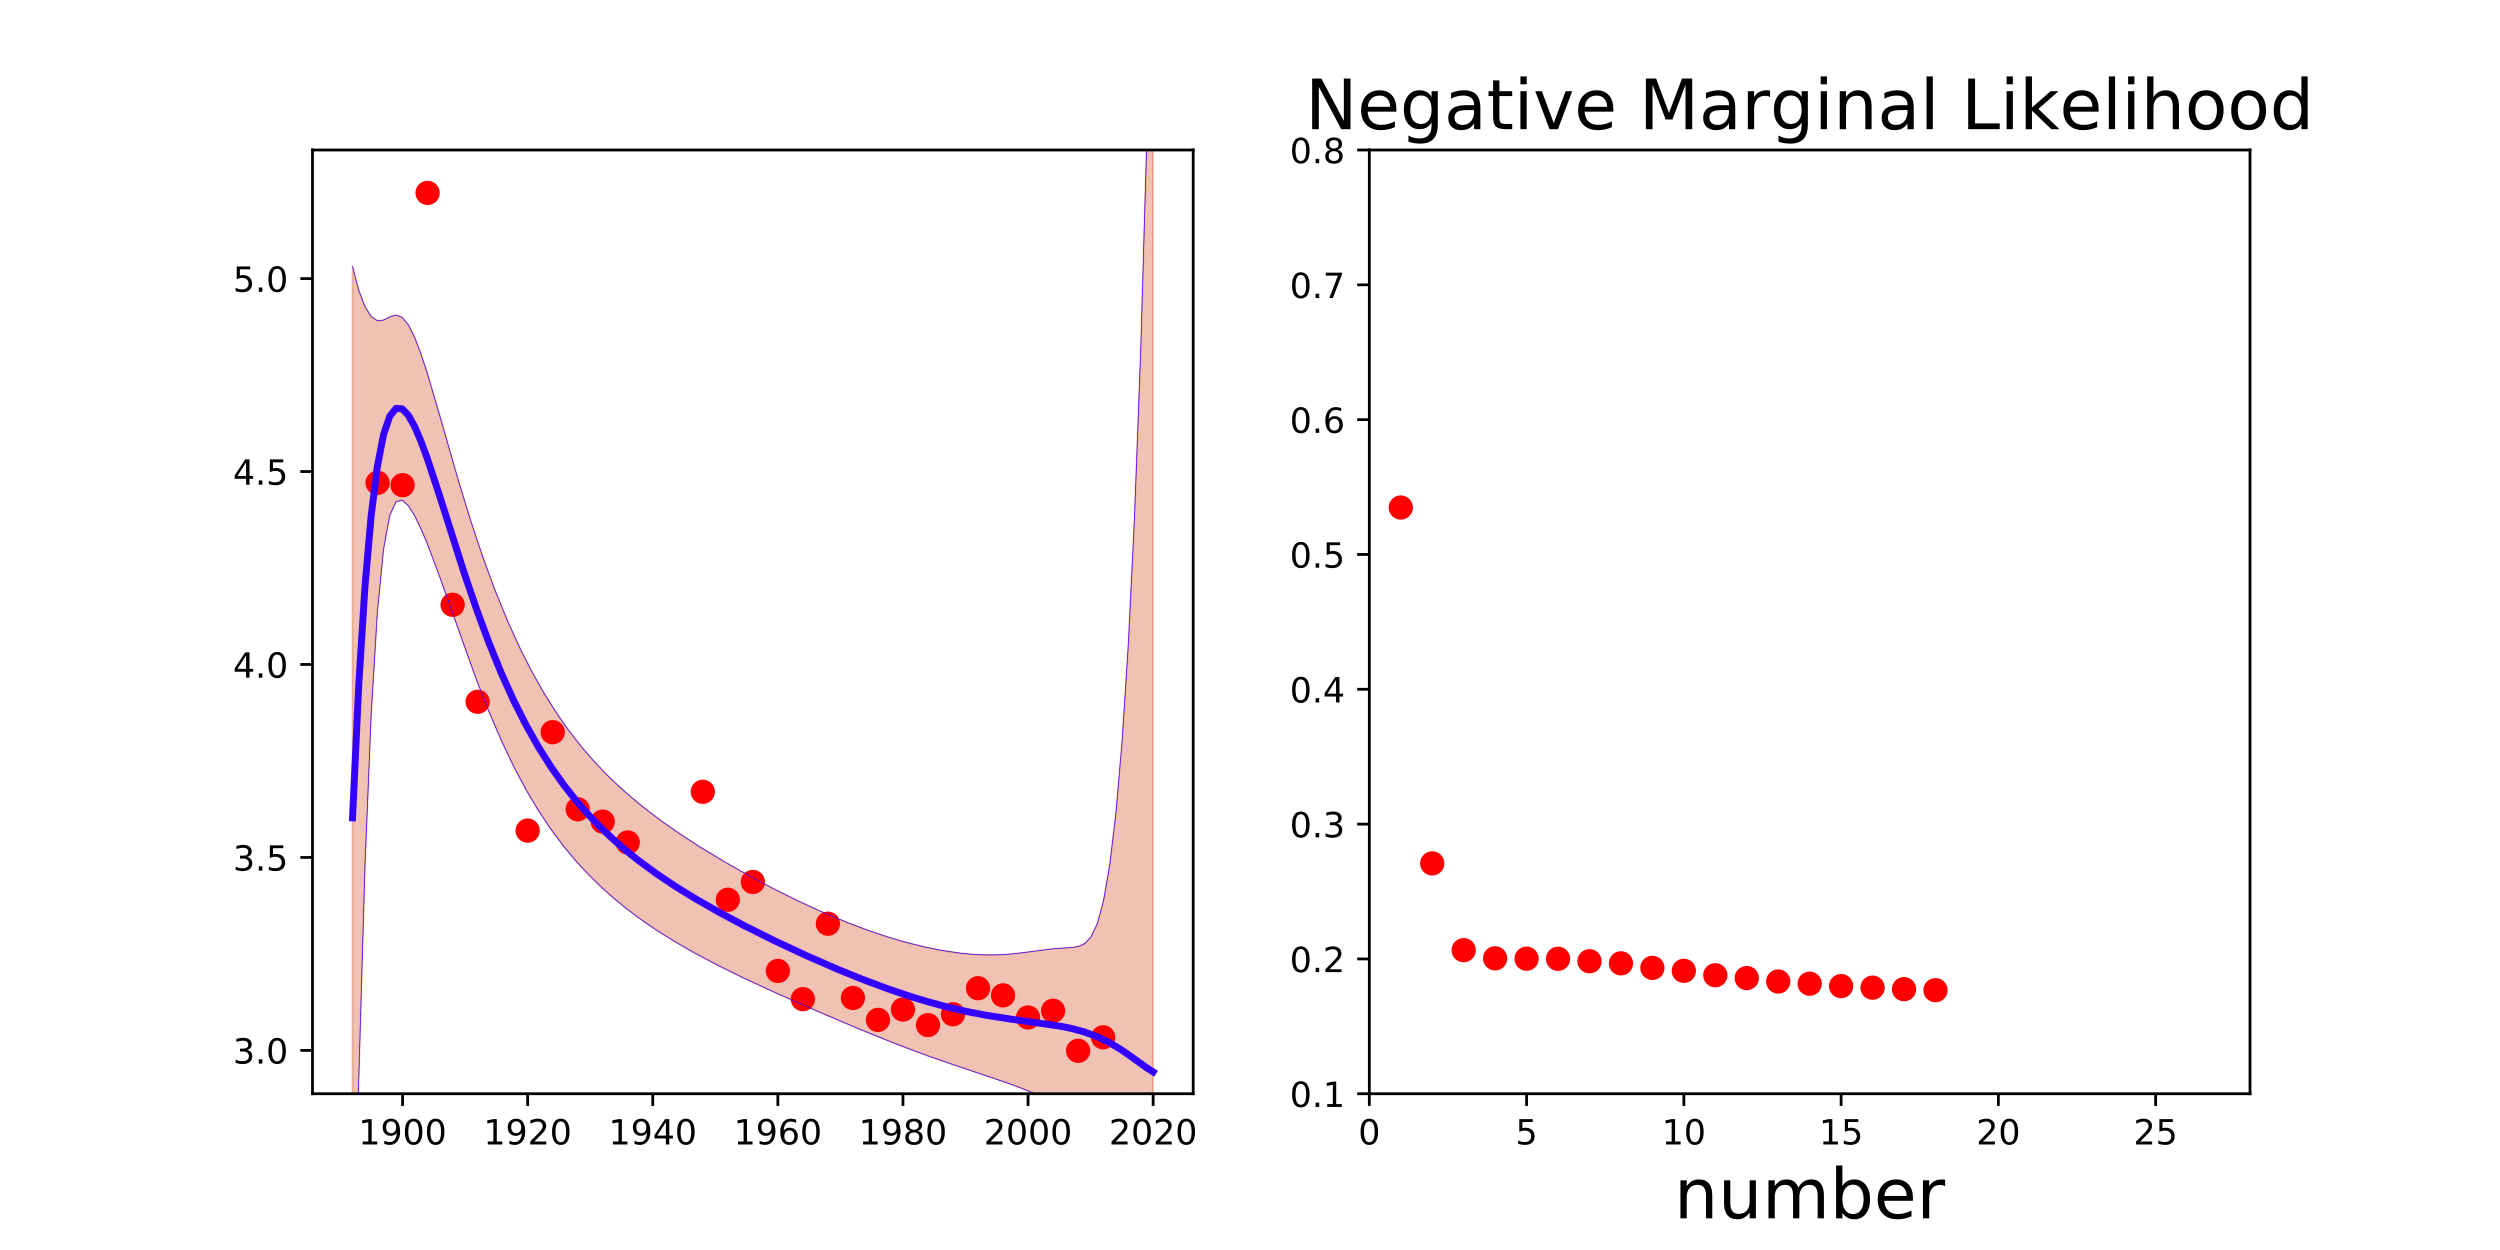 <?xml version="1.0" encoding="utf-8" standalone="no"?>
<!DOCTYPE svg PUBLIC "-//W3C//DTD SVG 1.1//EN"
  "http://www.w3.org/Graphics/SVG/1.1/DTD/svg11.dtd">
<!-- Created with matplotlib (http://matplotlib.org/) -->
<svg height="360pt" version="1.1" viewBox="0 0 720 360" width="720pt" xmlns="http://www.w3.org/2000/svg" xmlns:xlink="http://www.w3.org/1999/xlink">
 <defs>
  <style type="text/css">
*{stroke-linecap:butt;stroke-linejoin:round;}
  </style>
 </defs>
 <g id="figure_1">
  <g id="patch_1">
   <path d="M 0 360 
L 720 360 
L 720 0 
L 0 0 
z
" style="fill:none;"/>
  </g>
  <g id="axes_1">
   <g id="patch_2">
    <path d="M 90 315 
L 343.636 315 
L 343.636 43.2 
L 90 43.2 
z
" style="fill:none;"/>
   </g>
   <g id="patch_3">
    <path clip-path="url(#p45e05ea8ab)" d="M 101.529 76.699 
L 103.316 83.585 
L 105.104 88.276 
L 106.891 91.145 
L 108.679 92.368 
L 110.466 92.179 
L 112.254 91.27 
L 114.041 90.729 
L 115.828 91.404 
L 117.616 93.58 
L 119.403 97.137 
L 121.191 101.788 
L 122.978 107.222 
L 124.766 113.155 
L 126.553 119.357 
L 128.34 125.654 
L 130.128 131.914 
L 131.915 138.049 
L 133.703 143.998 
L 135.49 149.726 
L 137.278 155.211 
L 139.065 160.445 
L 140.852 165.427 
L 142.64 170.159 
L 144.427 174.648 
L 146.215 178.903 
L 148.002 182.932 
L 149.79 186.747 
L 151.577 190.356 
L 153.364 193.771 
L 155.152 197.002 
L 156.939 200.06 
L 158.727 202.954 
L 160.514 205.694 
L 162.302 208.289 
L 164.089 210.751 
L 165.876 213.086 
L 167.664 215.304 
L 169.451 217.413 
L 171.239 219.421 
L 173.026 221.336 
L 174.814 223.165 
L 176.601 224.915 
L 178.388 226.591 
L 180.176 228.2 
L 181.963 229.748 
L 183.751 231.239 
L 185.538 232.678 
L 187.326 234.071 
L 189.113 235.42 
L 190.9 236.73 
L 192.688 238.003 
L 194.475 239.244 
L 196.263 240.455 
L 198.05 241.637 
L 199.838 242.794 
L 201.625 243.928 
L 203.412 245.039 
L 205.2 246.13 
L 206.987 247.202 
L 208.775 248.256 
L 210.562 249.292 
L 212.35 250.311 
L 214.137 251.315 
L 215.924 252.302 
L 217.712 253.274 
L 219.499 254.231 
L 221.287 255.172 
L 223.074 256.098 
L 224.862 257.008 
L 226.649 257.903 
L 228.436 258.781 
L 230.224 259.642 
L 232.011 260.487 
L 233.799 261.314 
L 235.586 262.124 
L 237.374 262.915 
L 239.161 263.687 
L 240.948 264.44 
L 242.736 265.173 
L 244.523 265.886 
L 246.311 266.578 
L 248.098 267.248 
L 249.886 267.896 
L 251.673 268.522 
L 253.461 269.125 
L 255.248 269.705 
L 257.035 270.26 
L 258.823 270.79 
L 260.61 271.295 
L 262.398 271.774 
L 264.185 272.225 
L 265.973 272.649 
L 267.76 273.043 
L 269.547 273.406 
L 271.335 273.738 
L 273.122 274.036 
L 274.91 274.3 
L 276.697 274.526 
L 278.485 274.713 
L 280.272 274.859 
L 282.059 274.961 
L 283.847 275.018 
L 285.634 275.028 
L 287.422 274.99 
L 289.209 274.905 
L 290.997 274.772 
L 292.784 274.597 
L 294.571 274.385 
L 296.359 274.146 
L 298.146 273.893 
L 299.934 273.642 
L 301.721 273.413 
L 303.509 273.225 
L 305.296 273.088 
L 307.083 272.989 
L 308.871 272.865 
L 310.658 272.554 
L 312.446 271.724 
L 314.233 269.812 
L 316.021 266.025 
L 317.808 259.452 
L 319.595 249.166 
L 321.383 234.21 
L 323.17 213.476 
L 324.958 185.577 
L 326.745 148.747 
L 328.533 100.746 
L 330.32 38.762 
L 332.107 -40.714 
L 332.107 658.115 
L 330.32 576.409 
L 328.533 511.898 
L 326.745 461.272 
L 324.958 421.854 
L 323.17 391.495 
L 321.383 368.485 
L 319.595 351.464 
L 317.808 339.336 
L 316.021 331.138 
L 314.233 325.934 
L 312.446 322.792 
L 310.658 320.9 
L 308.871 319.672 
L 307.083 318.754 
L 305.296 317.961 
L 303.509 317.209 
L 301.721 316.466 
L 299.934 315.726 
L 298.146 314.991 
L 296.359 314.269 
L 294.571 313.563 
L 292.784 312.877 
L 290.997 312.212 
L 289.209 311.567 
L 287.422 310.939 
L 285.634 310.327 
L 283.847 309.726 
L 282.059 309.132 
L 280.272 308.541 
L 278.485 307.951 
L 276.697 307.359 
L 274.91 306.761 
L 273.122 306.156 
L 271.335 305.543 
L 269.547 304.919 
L 267.76 304.285 
L 265.973 303.64 
L 264.185 302.983 
L 262.398 302.316 
L 260.61 301.637 
L 258.823 300.948 
L 257.035 300.249 
L 255.248 299.541 
L 253.461 298.824 
L 251.673 298.099 
L 249.886 297.367 
L 248.098 296.628 
L 246.311 295.883 
L 244.523 295.133 
L 242.736 294.378 
L 240.948 293.618 
L 239.161 292.854 
L 237.374 292.086 
L 235.586 291.314 
L 233.799 290.538 
L 232.011 289.758 
L 230.224 288.974 
L 228.436 288.186 
L 226.649 287.392 
L 224.862 286.594 
L 223.074 285.789 
L 221.287 284.978 
L 219.499 284.159 
L 217.712 283.332 
L 215.924 282.496 
L 214.137 281.65 
L 212.35 280.792 
L 210.562 279.922 
L 208.775 279.037 
L 206.987 278.138 
L 205.2 277.221 
L 203.412 276.286 
L 201.625 275.331 
L 199.838 274.353 
L 198.05 273.352 
L 196.263 272.325 
L 194.475 271.269 
L 192.688 270.183 
L 190.9 269.064 
L 189.113 267.909 
L 187.326 266.715 
L 185.538 265.48 
L 183.751 264.199 
L 181.963 262.87 
L 180.176 261.489 
L 178.388 260.051 
L 176.601 258.552 
L 174.814 256.987 
L 173.026 255.351 
L 171.239 253.638 
L 169.451 251.842 
L 167.664 249.956 
L 165.876 247.972 
L 164.089 245.884 
L 162.302 243.683 
L 160.514 241.36 
L 158.727 238.905 
L 156.939 236.308 
L 155.152 233.56 
L 153.364 230.65 
L 151.577 227.568 
L 149.79 224.304 
L 148.002 220.85 
L 146.215 217.197 
L 144.427 213.34 
L 142.64 209.278 
L 140.852 205.011 
L 139.065 200.547 
L 137.278 195.898 
L 135.49 191.085 
L 133.703 186.135 
L 131.915 181.086 
L 130.128 175.986 
L 128.34 170.892 
L 126.553 165.873 
L 124.766 161.01 
L 122.978 156.403 
L 121.191 152.176 
L 119.403 148.505 
L 117.616 145.653 
L 115.828 144.061 
L 114.041 144.523 
L 112.254 148.457 
L 110.466 158.118 
L 108.679 176.331 
L 106.891 205.92 
L 105.104 249.735 
L 103.316 311.139 
L 101.529 394.39 
z
" style="fill:#cc3300;opacity:0.3;stroke:#cc3300;stroke-linejoin:miter;stroke-width:0.5;"/>
   </g>
   <g id="matplotlib.axis_1">
    <g id="xtick_1">
     <g id="line2d_1">
      <defs>
       <path d="M 0 0 
L 0 3.5 
" id="med2058ea10" style="stroke:#000000;stroke-width:0.8;"/>
      </defs>
      <g>
       <use style="stroke:#000000;stroke-width:0.8;" x="115.94" xlink:href="#med2058ea10" y="315"/>
      </g>
     </g>
     <g id="text_1">
      <!-- 1900 -->
      <defs>
       <path d="M 12.406 8.297 
L 28.516 8.297 
L 28.516 63.922 
L 10.984 60.406 
L 10.984 69.391 
L 28.422 72.906 
L 38.281 72.906 
L 38.281 8.297 
L 54.391 8.297 
L 54.391 0 
L 12.406 0 
z
" id="DejaVuSans-31"/>
       <path d="M 10.984 1.516 
L 10.984 10.5 
Q 14.703 8.734 18.5 7.812 
Q 22.312 6.891 25.984 6.891 
Q 35.75 6.891 40.891 13.453 
Q 46.047 20.016 46.781 33.406 
Q 43.953 29.203 39.594 26.953 
Q 35.25 24.703 29.984 24.703 
Q 19.047 24.703 12.672 31.312 
Q 6.297 37.938 6.297 49.422 
Q 6.297 60.641 12.938 67.422 
Q 19.578 74.219 30.609 74.219 
Q 43.266 74.219 49.922 64.516 
Q 56.594 54.828 56.594 36.375 
Q 56.594 19.141 48.406 8.859 
Q 40.234 -1.422 26.422 -1.422 
Q 22.703 -1.422 18.891 -0.688 
Q 15.094 0.047 10.984 1.516 
z
M 30.609 32.422 
Q 37.25 32.422 41.125 36.953 
Q 45.016 41.5 45.016 49.422 
Q 45.016 57.281 41.125 61.844 
Q 37.25 66.406 30.609 66.406 
Q 23.969 66.406 20.094 61.844 
Q 16.219 57.281 16.219 49.422 
Q 16.219 41.5 20.094 36.953 
Q 23.969 32.422 30.609 32.422 
z
" id="DejaVuSans-39"/>
       <path d="M 31.781 66.406 
Q 24.172 66.406 20.328 58.906 
Q 16.5 51.422 16.5 36.375 
Q 16.5 21.391 20.328 13.891 
Q 24.172 6.391 31.781 6.391 
Q 39.453 6.391 43.281 13.891 
Q 47.125 21.391 47.125 36.375 
Q 47.125 51.422 43.281 58.906 
Q 39.453 66.406 31.781 66.406 
z
M 31.781 74.219 
Q 44.047 74.219 50.516 64.516 
Q 56.984 54.828 56.984 36.375 
Q 56.984 17.969 50.516 8.266 
Q 44.047 -1.422 31.781 -1.422 
Q 19.531 -1.422 13.062 8.266 
Q 6.594 17.969 6.594 36.375 
Q 6.594 54.828 13.062 64.516 
Q 19.531 74.219 31.781 74.219 
z
" id="DejaVuSans-30"/>
      </defs>
      <g transform="translate(103.215 329.598)scale(0.1 -0.1)">
       <use xlink:href="#DejaVuSans-31"/>
       <use x="63.623" xlink:href="#DejaVuSans-39"/>
       <use x="127.246" xlink:href="#DejaVuSans-30"/>
       <use x="190.869" xlink:href="#DejaVuSans-30"/>
      </g>
     </g>
    </g>
    <g id="xtick_2">
     <g id="line2d_2">
      <g>
       <use style="stroke:#000000;stroke-width:0.8;" x="151.968" xlink:href="#med2058ea10" y="315"/>
      </g>
     </g>
     <g id="text_2">
      <!-- 1920 -->
      <defs>
       <path d="M 19.188 8.297 
L 53.609 8.297 
L 53.609 0 
L 7.328 0 
L 7.328 8.297 
Q 12.938 14.109 22.625 23.891 
Q 32.328 33.688 34.812 36.531 
Q 39.547 41.844 41.422 45.531 
Q 43.312 49.219 43.312 52.781 
Q 43.312 58.594 39.234 62.25 
Q 35.156 65.922 28.609 65.922 
Q 23.969 65.922 18.812 64.312 
Q 13.672 62.703 7.812 59.422 
L 7.812 69.391 
Q 13.766 71.781 18.938 73 
Q 24.125 74.219 28.422 74.219 
Q 39.75 74.219 46.484 68.547 
Q 53.219 62.891 53.219 53.422 
Q 53.219 48.922 51.531 44.891 
Q 49.859 40.875 45.406 35.406 
Q 44.188 33.984 37.641 27.219 
Q 31.109 20.453 19.188 8.297 
z
" id="DejaVuSans-32"/>
      </defs>
      <g transform="translate(139.243 329.598)scale(0.1 -0.1)">
       <use xlink:href="#DejaVuSans-31"/>
       <use x="63.623" xlink:href="#DejaVuSans-39"/>
       <use x="127.246" xlink:href="#DejaVuSans-32"/>
       <use x="190.869" xlink:href="#DejaVuSans-30"/>
      </g>
     </g>
    </g>
    <g id="xtick_3">
     <g id="line2d_3">
      <g>
       <use style="stroke:#000000;stroke-width:0.8;" x="187.996" xlink:href="#med2058ea10" y="315"/>
      </g>
     </g>
     <g id="text_3">
      <!-- 1940 -->
      <defs>
       <path d="M 37.797 64.312 
L 12.891 25.391 
L 37.797 25.391 
z
M 35.203 72.906 
L 47.609 72.906 
L 47.609 25.391 
L 58.016 25.391 
L 58.016 17.188 
L 47.609 17.188 
L 47.609 0 
L 37.797 0 
L 37.797 17.188 
L 4.891 17.188 
L 4.891 26.703 
z
" id="DejaVuSans-34"/>
      </defs>
      <g transform="translate(175.271 329.598)scale(0.1 -0.1)">
       <use xlink:href="#DejaVuSans-31"/>
       <use x="63.623" xlink:href="#DejaVuSans-39"/>
       <use x="127.246" xlink:href="#DejaVuSans-34"/>
       <use x="190.869" xlink:href="#DejaVuSans-30"/>
      </g>
     </g>
    </g>
    <g id="xtick_4">
     <g id="line2d_4">
      <g>
       <use style="stroke:#000000;stroke-width:0.8;" x="224.024" xlink:href="#med2058ea10" y="315"/>
      </g>
     </g>
     <g id="text_4">
      <!-- 1960 -->
      <defs>
       <path d="M 33.016 40.375 
Q 26.375 40.375 22.484 35.828 
Q 18.609 31.297 18.609 23.391 
Q 18.609 15.531 22.484 10.953 
Q 26.375 6.391 33.016 6.391 
Q 39.656 6.391 43.531 10.953 
Q 47.406 15.531 47.406 23.391 
Q 47.406 31.297 43.531 35.828 
Q 39.656 40.375 33.016 40.375 
z
M 52.594 71.297 
L 52.594 62.312 
Q 48.875 64.062 45.094 64.984 
Q 41.312 65.922 37.594 65.922 
Q 27.828 65.922 22.672 59.328 
Q 17.531 52.734 16.797 39.406 
Q 19.672 43.656 24.016 45.922 
Q 28.375 48.188 33.594 48.188 
Q 44.578 48.188 50.953 41.516 
Q 57.328 34.859 57.328 23.391 
Q 57.328 12.156 50.688 5.359 
Q 44.047 -1.422 33.016 -1.422 
Q 20.359 -1.422 13.672 8.266 
Q 6.984 17.969 6.984 36.375 
Q 6.984 53.656 15.188 63.938 
Q 23.391 74.219 37.203 74.219 
Q 40.922 74.219 44.703 73.484 
Q 48.484 72.75 52.594 71.297 
z
" id="DejaVuSans-36"/>
      </defs>
      <g transform="translate(211.299 329.598)scale(0.1 -0.1)">
       <use xlink:href="#DejaVuSans-31"/>
       <use x="63.623" xlink:href="#DejaVuSans-39"/>
       <use x="127.246" xlink:href="#DejaVuSans-36"/>
       <use x="190.869" xlink:href="#DejaVuSans-30"/>
      </g>
     </g>
    </g>
    <g id="xtick_5">
     <g id="line2d_5">
      <g>
       <use style="stroke:#000000;stroke-width:0.8;" x="260.052" xlink:href="#med2058ea10" y="315"/>
      </g>
     </g>
     <g id="text_5">
      <!-- 1980 -->
      <defs>
       <path d="M 31.781 34.625 
Q 24.75 34.625 20.719 30.859 
Q 16.703 27.094 16.703 20.516 
Q 16.703 13.922 20.719 10.156 
Q 24.75 6.391 31.781 6.391 
Q 38.812 6.391 42.859 10.172 
Q 46.922 13.969 46.922 20.516 
Q 46.922 27.094 42.891 30.859 
Q 38.875 34.625 31.781 34.625 
z
M 21.922 38.812 
Q 15.578 40.375 12.031 44.719 
Q 8.5 49.078 8.5 55.328 
Q 8.5 64.062 14.719 69.141 
Q 20.953 74.219 31.781 74.219 
Q 42.672 74.219 48.875 69.141 
Q 55.078 64.062 55.078 55.328 
Q 55.078 49.078 51.531 44.719 
Q 48 40.375 41.703 38.812 
Q 48.828 37.156 52.797 32.312 
Q 56.781 27.484 56.781 20.516 
Q 56.781 9.906 50.312 4.234 
Q 43.844 -1.422 31.781 -1.422 
Q 19.734 -1.422 13.25 4.234 
Q 6.781 9.906 6.781 20.516 
Q 6.781 27.484 10.781 32.312 
Q 14.797 37.156 21.922 38.812 
z
M 18.312 54.391 
Q 18.312 48.734 21.844 45.562 
Q 25.391 42.391 31.781 42.391 
Q 38.141 42.391 41.719 45.562 
Q 45.312 48.734 45.312 54.391 
Q 45.312 60.062 41.719 63.234 
Q 38.141 66.406 31.781 66.406 
Q 25.391 66.406 21.844 63.234 
Q 18.312 60.062 18.312 54.391 
z
" id="DejaVuSans-38"/>
      </defs>
      <g transform="translate(247.327 329.598)scale(0.1 -0.1)">
       <use xlink:href="#DejaVuSans-31"/>
       <use x="63.623" xlink:href="#DejaVuSans-39"/>
       <use x="127.246" xlink:href="#DejaVuSans-38"/>
       <use x="190.869" xlink:href="#DejaVuSans-30"/>
      </g>
     </g>
    </g>
    <g id="xtick_6">
     <g id="line2d_6">
      <g>
       <use style="stroke:#000000;stroke-width:0.8;" x="296.08" xlink:href="#med2058ea10" y="315"/>
      </g>
     </g>
     <g id="text_6">
      <!-- 2000 -->
      <g transform="translate(283.355 329.598)scale(0.1 -0.1)">
       <use xlink:href="#DejaVuSans-32"/>
       <use x="63.623" xlink:href="#DejaVuSans-30"/>
       <use x="127.246" xlink:href="#DejaVuSans-30"/>
       <use x="190.869" xlink:href="#DejaVuSans-30"/>
      </g>
     </g>
    </g>
    <g id="xtick_7">
     <g id="line2d_7">
      <g>
       <use style="stroke:#000000;stroke-width:0.8;" x="332.107" xlink:href="#med2058ea10" y="315"/>
      </g>
     </g>
     <g id="text_7">
      <!-- 2020 -->
      <g transform="translate(319.382 329.598)scale(0.1 -0.1)">
       <use xlink:href="#DejaVuSans-32"/>
       <use x="63.623" xlink:href="#DejaVuSans-30"/>
       <use x="127.246" xlink:href="#DejaVuSans-32"/>
       <use x="190.869" xlink:href="#DejaVuSans-30"/>
      </g>
     </g>
    </g>
   </g>
   <g id="matplotlib.axis_2">
    <g id="ytick_1">
     <g id="line2d_8">
      <defs>
       <path d="M 0 0 
L -3.5 0 
" id="m79ab9829c7" style="stroke:#000000;stroke-width:0.8;"/>
      </defs>
      <g>
       <use style="stroke:#000000;stroke-width:0.8;" x="90" xlink:href="#m79ab9829c7" y="302.509"/>
      </g>
     </g>
     <g id="text_8">
      <!-- 3.0 -->
      <defs>
       <path d="M 40.578 39.312 
Q 47.656 37.797 51.625 33 
Q 55.609 28.219 55.609 21.188 
Q 55.609 10.406 48.188 4.484 
Q 40.766 -1.422 27.094 -1.422 
Q 22.516 -1.422 17.656 -0.516 
Q 12.797 0.391 7.625 2.203 
L 7.625 11.719 
Q 11.719 9.328 16.594 8.109 
Q 21.484 6.891 26.812 6.891 
Q 36.078 6.891 40.938 10.547 
Q 45.797 14.203 45.797 21.188 
Q 45.797 27.641 41.281 31.266 
Q 36.766 34.906 28.719 34.906 
L 20.219 34.906 
L 20.219 43.016 
L 29.109 43.016 
Q 36.375 43.016 40.234 45.922 
Q 44.094 48.828 44.094 54.297 
Q 44.094 59.906 40.109 62.906 
Q 36.141 65.922 28.719 65.922 
Q 24.656 65.922 20.016 65.031 
Q 15.375 64.156 9.812 62.312 
L 9.812 71.094 
Q 15.438 72.656 20.344 73.438 
Q 25.25 74.219 29.594 74.219 
Q 40.828 74.219 47.359 69.109 
Q 53.906 64.016 53.906 55.328 
Q 53.906 49.266 50.438 45.094 
Q 46.969 40.922 40.578 39.312 
z
" id="DejaVuSans-33"/>
       <path d="M 10.688 12.406 
L 21 12.406 
L 21 0 
L 10.688 0 
z
" id="DejaVuSans-2e"/>
      </defs>
      <g transform="translate(67.097 306.309)scale(0.1 -0.1)">
       <use xlink:href="#DejaVuSans-33"/>
       <use x="63.623" xlink:href="#DejaVuSans-2e"/>
       <use x="95.41" xlink:href="#DejaVuSans-30"/>
      </g>
     </g>
    </g>
    <g id="ytick_2">
     <g id="line2d_9">
      <g>
       <use style="stroke:#000000;stroke-width:0.8;" x="90" xlink:href="#m79ab9829c7" y="246.941"/>
      </g>
     </g>
     <g id="text_9">
      <!-- 3.5 -->
      <defs>
       <path d="M 10.797 72.906 
L 49.516 72.906 
L 49.516 64.594 
L 19.828 64.594 
L 19.828 46.734 
Q 21.969 47.469 24.109 47.828 
Q 26.266 48.188 28.422 48.188 
Q 40.625 48.188 47.75 41.5 
Q 54.891 34.812 54.891 23.391 
Q 54.891 11.625 47.562 5.094 
Q 40.234 -1.422 26.906 -1.422 
Q 22.312 -1.422 17.547 -0.641 
Q 12.797 0.141 7.719 1.703 
L 7.719 11.625 
Q 12.109 9.234 16.797 8.062 
Q 21.484 6.891 26.703 6.891 
Q 35.156 6.891 40.078 11.328 
Q 45.016 15.766 45.016 23.391 
Q 45.016 31 40.078 35.438 
Q 35.156 39.891 26.703 39.891 
Q 22.75 39.891 18.812 39.016 
Q 14.891 38.141 10.797 36.281 
z
" id="DejaVuSans-35"/>
      </defs>
      <g transform="translate(67.097 250.74)scale(0.1 -0.1)">
       <use xlink:href="#DejaVuSans-33"/>
       <use x="63.623" xlink:href="#DejaVuSans-2e"/>
       <use x="95.41" xlink:href="#DejaVuSans-35"/>
      </g>
     </g>
    </g>
    <g id="ytick_3">
     <g id="line2d_10">
      <g>
       <use style="stroke:#000000;stroke-width:0.8;" x="90" xlink:href="#m79ab9829c7" y="191.373"/>
      </g>
     </g>
     <g id="text_10">
      <!-- 4.0 -->
      <g transform="translate(67.097 195.172)scale(0.1 -0.1)">
       <use xlink:href="#DejaVuSans-34"/>
       <use x="63.623" xlink:href="#DejaVuSans-2e"/>
       <use x="95.41" xlink:href="#DejaVuSans-30"/>
      </g>
     </g>
    </g>
    <g id="ytick_4">
     <g id="line2d_11">
      <g>
       <use style="stroke:#000000;stroke-width:0.8;" x="90" xlink:href="#m79ab9829c7" y="135.804"/>
      </g>
     </g>
     <g id="text_11">
      <!-- 4.5 -->
      <g transform="translate(67.097 139.604)scale(0.1 -0.1)">
       <use xlink:href="#DejaVuSans-34"/>
       <use x="63.623" xlink:href="#DejaVuSans-2e"/>
       <use x="95.41" xlink:href="#DejaVuSans-35"/>
      </g>
     </g>
    </g>
    <g id="ytick_5">
     <g id="line2d_12">
      <g>
       <use style="stroke:#000000;stroke-width:0.8;" x="90" xlink:href="#m79ab9829c7" y="80.236"/>
      </g>
     </g>
     <g id="text_12">
      <!-- 5.0 -->
      <g transform="translate(67.097 84.035)scale(0.1 -0.1)">
       <use xlink:href="#DejaVuSans-35"/>
       <use x="63.623" xlink:href="#DejaVuSans-2e"/>
       <use x="95.41" xlink:href="#DejaVuSans-30"/>
      </g>
     </g>
    </g>
   </g>
   <g id="line2d_13">
    <defs>
     <path d="M 0 3 
C 0.796 3 1.559 2.684 2.121 2.121 
C 2.684 1.559 3 0.796 3 0 
C 3 -0.796 2.684 -1.559 2.121 -2.121 
C 1.559 -2.684 0.796 -3 0 -3 
C -0.796 -3 -1.559 -2.684 -2.121 -2.121 
C -2.684 -1.559 -3 -0.796 -3 0 
C -3 0.796 -2.684 1.559 -2.121 2.121 
C -1.559 2.684 -0.796 3 0 3 
z
" id="m08b28820fa" style="stroke:#ff0000;"/>
    </defs>
    <g clip-path="url(#p45e05ea8ab)">
     <use style="fill:#ff0000;stroke:#ff0000;" x="108.735" xlink:href="#m08b28820fa" y="139.046"/>
     <use style="fill:#ff0000;stroke:#ff0000;" x="115.94" xlink:href="#m08b28820fa" y="139.724"/>
     <use style="fill:#ff0000;stroke:#ff0000;" x="123.146" xlink:href="#m08b28820fa" y="55.555"/>
     <use style="fill:#ff0000;stroke:#ff0000;" x="130.351" xlink:href="#m08b28820fa" y="174.182"/>
     <use style="fill:#ff0000;stroke:#ff0000;" x="137.557" xlink:href="#m08b28820fa" y="202.118"/>
     <use style="fill:#ff0000;stroke:#ff0000;" x="151.968" xlink:href="#m08b28820fa" y="239.216"/>
     <use style="fill:#ff0000;stroke:#ff0000;" x="159.174" xlink:href="#m08b28820fa" y="210.872"/>
     <use style="fill:#ff0000;stroke:#ff0000;" x="166.379" xlink:href="#m08b28820fa" y="233.067"/>
     <use style="fill:#ff0000;stroke:#ff0000;" x="173.585" xlink:href="#m08b28820fa" y="236.623"/>
     <use style="fill:#ff0000;stroke:#ff0000;" x="180.79" xlink:href="#m08b28820fa" y="242.628"/>
     <use style="fill:#ff0000;stroke:#ff0000;" x="202.407" xlink:href="#m08b28820fa" y="228.036"/>
     <use style="fill:#ff0000;stroke:#ff0000;" x="209.613" xlink:href="#m08b28820fa" y="259.134"/>
     <use style="fill:#ff0000;stroke:#ff0000;" x="216.818" xlink:href="#m08b28820fa" y="254.006"/>
     <use style="fill:#ff0000;stroke:#ff0000;" x="224.024" xlink:href="#m08b28820fa" y="279.634"/>
     <use style="fill:#ff0000;stroke:#ff0000;" x="231.229" xlink:href="#m08b28820fa" y="287.755"/>
     <use style="fill:#ff0000;stroke:#ff0000;" x="238.435" xlink:href="#m08b28820fa" y="266.035"/>
     <use style="fill:#ff0000;stroke:#ff0000;" x="245.64" xlink:href="#m08b28820fa" y="287.413"/>
     <use style="fill:#ff0000;stroke:#ff0000;" x="252.846" xlink:href="#m08b28820fa" y="293.734"/>
     <use style="fill:#ff0000;stroke:#ff0000;" x="260.052" xlink:href="#m08b28820fa" y="290.749"/>
     <use style="fill:#ff0000;stroke:#ff0000;" x="267.257" xlink:href="#m08b28820fa" y="295.227"/>
     <use style="fill:#ff0000;stroke:#ff0000;" x="274.463" xlink:href="#m08b28820fa" y="292.11"/>
     <use style="fill:#ff0000;stroke:#ff0000;" x="281.668" xlink:href="#m08b28820fa" y="284.603"/>
     <use style="fill:#ff0000;stroke:#ff0000;" x="288.874" xlink:href="#m08b28820fa" y="286.667"/>
     <use style="fill:#ff0000;stroke:#ff0000;" x="296.08" xlink:href="#m08b28820fa" y="293.032"/>
     <use style="fill:#ff0000;stroke:#ff0000;" x="303.285" xlink:href="#m08b28820fa" y="291.1"/>
     <use style="fill:#ff0000;stroke:#ff0000;" x="310.491" xlink:href="#m08b28820fa" y="302.645"/>
     <use style="fill:#ff0000;stroke:#ff0000;" x="317.696" xlink:href="#m08b28820fa" y="298.739"/>
    </g>
   </g>
   <g id="line2d_14">
    <path clip-path="url(#p45e05ea8ab)" d="M 101.529 235.544 
L 103.316 197.362 
L 105.104 169.005 
L 106.891 148.533 
L 108.679 134.349 
L 110.466 125.149 
L 112.254 119.864 
L 114.041 117.626 
L 115.828 117.733 
L 117.616 119.616 
L 119.403 122.821 
L 121.191 126.982 
L 122.978 131.812 
L 126.553 142.615 
L 133.703 165.066 
L 137.278 175.555 
L 140.852 185.219 
L 144.427 193.994 
L 148.002 201.891 
L 151.577 208.962 
L 155.152 215.281 
L 158.727 220.929 
L 162.302 225.986 
L 165.876 230.529 
L 169.451 234.627 
L 173.026 238.344 
L 176.601 241.733 
L 180.176 244.844 
L 183.751 247.719 
L 189.113 251.664 
L 194.475 255.257 
L 199.838 258.574 
L 206.987 262.67 
L 214.137 266.482 
L 223.074 270.944 
L 232.011 275.123 
L 240.948 279.029 
L 248.098 281.938 
L 255.248 284.623 
L 262.398 287.045 
L 267.76 288.664 
L 273.122 290.096 
L 278.485 291.332 
L 283.847 292.372 
L 290.997 293.492 
L 305.296 295.524 
L 308.871 296.269 
L 312.446 297.258 
L 316.021 298.582 
L 319.595 300.315 
L 323.17 302.486 
L 326.745 305.009 
L 330.32 307.586 
L 332.107 308.7 
L 332.107 308.7 
" style="fill:none;stroke:#3300ff;stroke-linecap:square;stroke-width:2;"/>
   </g>
   <g id="line2d_15">
    <path clip-path="url(#p45e05ea8ab)" d="M 101.529 76.699 
L 103.316 83.585 
L 105.104 88.276 
L 106.891 91.145 
L 108.679 92.368 
L 110.466 92.179 
L 112.254 91.27 
L 114.041 90.729 
L 115.828 91.404 
L 117.616 93.58 
L 119.403 97.137 
L 121.191 101.788 
L 122.978 107.222 
L 126.553 119.357 
L 131.915 138.049 
L 135.49 149.726 
L 139.065 160.445 
L 142.64 170.159 
L 146.215 178.903 
L 149.79 186.747 
L 153.364 193.771 
L 156.939 200.06 
L 160.514 205.694 
L 164.089 210.751 
L 167.664 215.304 
L 171.239 219.421 
L 174.814 223.165 
L 178.388 226.591 
L 181.963 229.748 
L 185.538 232.678 
L 190.9 236.73 
L 196.263 240.455 
L 201.625 243.928 
L 208.775 248.256 
L 215.924 252.302 
L 223.074 256.098 
L 230.224 259.642 
L 237.374 262.915 
L 244.523 265.886 
L 249.886 267.896 
L 255.248 269.705 
L 260.61 271.295 
L 265.973 272.649 
L 271.335 273.738 
L 276.697 274.526 
L 280.272 274.859 
L 283.847 275.018 
L 287.422 274.99 
L 290.997 274.772 
L 296.359 274.146 
L 303.509 273.225 
L 308.871 272.865 
L 310.658 272.554 
L 312.446 271.724 
L 314.233 269.812 
L 316.021 266.025 
L 317.808 259.452 
L 319.595 249.166 
L 321.383 234.21 
L 323.17 213.476 
L 324.958 185.577 
L 326.745 148.747 
L 328.533 100.746 
L 330.32 38.762 
L 331.214 -1 
L 331.214 -1 
" style="fill:none;stroke:#3300ff;stroke-linecap:square;stroke-width:0.2;"/>
   </g>
   <g id="line2d_16">
    <path clip-path="url(#p45e05ea8ab)" d="M 102.246 361 
L 103.316 311.139 
L 105.104 249.735 
L 106.891 205.92 
L 108.679 176.331 
L 110.466 158.118 
L 112.254 148.457 
L 114.041 144.523 
L 115.828 144.061 
L 117.616 145.653 
L 119.403 148.505 
L 121.191 152.176 
L 122.978 156.403 
L 126.553 165.873 
L 137.278 195.898 
L 140.852 205.011 
L 144.427 213.34 
L 148.002 220.85 
L 151.577 227.568 
L 155.152 233.56 
L 158.727 238.905 
L 162.302 243.683 
L 165.876 247.972 
L 169.451 251.842 
L 173.026 255.351 
L 176.601 258.552 
L 180.176 261.489 
L 183.751 264.199 
L 189.113 267.909 
L 194.475 271.269 
L 199.838 274.353 
L 206.987 278.138 
L 214.137 281.65 
L 223.074 285.789 
L 235.586 291.314 
L 248.098 296.628 
L 258.823 300.948 
L 267.76 304.285 
L 276.697 307.359 
L 290.997 312.212 
L 296.359 314.269 
L 305.296 317.961 
L 307.083 318.754 
L 308.871 319.672 
L 310.658 320.9 
L 312.446 322.792 
L 314.233 325.934 
L 316.021 331.138 
L 317.808 339.336 
L 319.595 351.464 
L 320.597 361 
L 320.597 361 
" style="fill:none;stroke:#3300ff;stroke-linecap:square;stroke-width:0.2;"/>
   </g>
   <g id="patch_4">
    <path d="M 90 315 
L 90 43.2 
" style="fill:none;stroke:#000000;stroke-linecap:square;stroke-linejoin:miter;stroke-width:0.8;"/>
   </g>
   <g id="patch_5">
    <path d="M 343.636 315 
L 343.636 43.2 
" style="fill:none;stroke:#000000;stroke-linecap:square;stroke-linejoin:miter;stroke-width:0.8;"/>
   </g>
   <g id="patch_6">
    <path d="M 90 315 
L 343.636 315 
" style="fill:none;stroke:#000000;stroke-linecap:square;stroke-linejoin:miter;stroke-width:0.8;"/>
   </g>
   <g id="patch_7">
    <path d="M 90 43.2 
L 343.636 43.2 
" style="fill:none;stroke:#000000;stroke-linecap:square;stroke-linejoin:miter;stroke-width:0.8;"/>
   </g>
  </g>
  <g id="axes_2">
   <g id="patch_8">
    <path d="M 394.364 315 
L 648 315 
L 648 43.2 
L 394.364 43.2 
z
" style="fill:none;"/>
   </g>
   <g id="matplotlib.axis_3">
    <g id="xtick_8">
     <g id="line2d_17">
      <g>
       <use style="stroke:#000000;stroke-width:0.8;" x="394.364" xlink:href="#med2058ea10" y="315"/>
      </g>
     </g>
     <g id="text_13">
      <!-- 0 -->
      <g transform="translate(391.182 329.598)scale(0.1 -0.1)">
       <use xlink:href="#DejaVuSans-30"/>
      </g>
     </g>
    </g>
    <g id="xtick_9">
     <g id="line2d_18">
      <g>
       <use style="stroke:#000000;stroke-width:0.8;" x="439.656" xlink:href="#med2058ea10" y="315"/>
      </g>
     </g>
     <g id="text_14">
      <!-- 5 -->
      <g transform="translate(436.475 329.598)scale(0.1 -0.1)">
       <use xlink:href="#DejaVuSans-35"/>
      </g>
     </g>
    </g>
    <g id="xtick_10">
     <g id="line2d_19">
      <g>
       <use style="stroke:#000000;stroke-width:0.8;" x="484.948" xlink:href="#med2058ea10" y="315"/>
      </g>
     </g>
     <g id="text_15">
      <!-- 10 -->
      <g transform="translate(478.586 329.598)scale(0.1 -0.1)">
       <use xlink:href="#DejaVuSans-31"/>
       <use x="63.623" xlink:href="#DejaVuSans-30"/>
      </g>
     </g>
    </g>
    <g id="xtick_11">
     <g id="line2d_20">
      <g>
       <use style="stroke:#000000;stroke-width:0.8;" x="530.24" xlink:href="#med2058ea10" y="315"/>
      </g>
     </g>
     <g id="text_16">
      <!-- 15 -->
      <g transform="translate(523.878 329.598)scale(0.1 -0.1)">
       <use xlink:href="#DejaVuSans-31"/>
       <use x="63.623" xlink:href="#DejaVuSans-35"/>
      </g>
     </g>
    </g>
    <g id="xtick_12">
     <g id="line2d_21">
      <g>
       <use style="stroke:#000000;stroke-width:0.8;" x="575.532" xlink:href="#med2058ea10" y="315"/>
      </g>
     </g>
     <g id="text_17">
      <!-- 20 -->
      <g transform="translate(569.17 329.598)scale(0.1 -0.1)">
       <use xlink:href="#DejaVuSans-32"/>
       <use x="63.623" xlink:href="#DejaVuSans-30"/>
      </g>
     </g>
    </g>
    <g id="xtick_13">
     <g id="line2d_22">
      <g>
       <use style="stroke:#000000;stroke-width:0.8;" x="620.825" xlink:href="#med2058ea10" y="315"/>
      </g>
     </g>
     <g id="text_18">
      <!-- 25 -->
      <g transform="translate(614.462 329.598)scale(0.1 -0.1)">
       <use xlink:href="#DejaVuSans-32"/>
       <use x="63.623" xlink:href="#DejaVuSans-35"/>
      </g>
     </g>
    </g>
    <g id="text_19">
     <!-- number -->
     <defs>
      <path d="M 54.891 33.016 
L 54.891 0 
L 45.906 0 
L 45.906 32.719 
Q 45.906 40.484 42.875 44.328 
Q 39.844 48.188 33.797 48.188 
Q 26.516 48.188 22.312 43.547 
Q 18.109 38.922 18.109 30.906 
L 18.109 0 
L 9.078 0 
L 9.078 54.688 
L 18.109 54.688 
L 18.109 46.188 
Q 21.344 51.125 25.703 53.562 
Q 30.078 56 35.797 56 
Q 45.219 56 50.047 50.172 
Q 54.891 44.344 54.891 33.016 
z
" id="DejaVuSans-6e"/>
      <path d="M 8.5 21.578 
L 8.5 54.688 
L 17.484 54.688 
L 17.484 21.922 
Q 17.484 14.156 20.5 10.266 
Q 23.531 6.391 29.594 6.391 
Q 36.859 6.391 41.078 11.031 
Q 45.312 15.672 45.312 23.688 
L 45.312 54.688 
L 54.297 54.688 
L 54.297 0 
L 45.312 0 
L 45.312 8.406 
Q 42.047 3.422 37.719 1 
Q 33.406 -1.422 27.688 -1.422 
Q 18.266 -1.422 13.375 4.438 
Q 8.5 10.297 8.5 21.578 
z
M 31.109 56 
z
" id="DejaVuSans-75"/>
      <path d="M 52 44.188 
Q 55.375 50.25 60.062 53.125 
Q 64.75 56 71.094 56 
Q 79.641 56 84.281 50.016 
Q 88.922 44.047 88.922 33.016 
L 88.922 0 
L 79.891 0 
L 79.891 32.719 
Q 79.891 40.578 77.094 44.375 
Q 74.312 48.188 68.609 48.188 
Q 61.625 48.188 57.562 43.547 
Q 53.516 38.922 53.516 30.906 
L 53.516 0 
L 44.484 0 
L 44.484 32.719 
Q 44.484 40.625 41.703 44.406 
Q 38.922 48.188 33.109 48.188 
Q 26.219 48.188 22.156 43.531 
Q 18.109 38.875 18.109 30.906 
L 18.109 0 
L 9.078 0 
L 9.078 54.688 
L 18.109 54.688 
L 18.109 46.188 
Q 21.188 51.219 25.484 53.609 
Q 29.781 56 35.688 56 
Q 41.656 56 45.828 52.969 
Q 50 49.953 52 44.188 
z
" id="DejaVuSans-6d"/>
      <path d="M 48.688 27.297 
Q 48.688 37.203 44.609 42.844 
Q 40.531 48.484 33.406 48.484 
Q 26.266 48.484 22.188 42.844 
Q 18.109 37.203 18.109 27.297 
Q 18.109 17.391 22.188 11.75 
Q 26.266 6.109 33.406 6.109 
Q 40.531 6.109 44.609 11.75 
Q 48.688 17.391 48.688 27.297 
z
M 18.109 46.391 
Q 20.953 51.266 25.266 53.625 
Q 29.594 56 35.594 56 
Q 45.562 56 51.781 48.094 
Q 58.016 40.188 58.016 27.297 
Q 58.016 14.406 51.781 6.484 
Q 45.562 -1.422 35.594 -1.422 
Q 29.594 -1.422 25.266 0.953 
Q 20.953 3.328 18.109 8.203 
L 18.109 0 
L 9.078 0 
L 9.078 75.984 
L 18.109 75.984 
z
" id="DejaVuSans-62"/>
      <path d="M 56.203 29.594 
L 56.203 25.203 
L 14.891 25.203 
Q 15.484 15.922 20.484 11.062 
Q 25.484 6.203 34.422 6.203 
Q 39.594 6.203 44.453 7.469 
Q 49.312 8.734 54.109 11.281 
L 54.109 2.781 
Q 49.266 0.734 44.188 -0.344 
Q 39.109 -1.422 33.891 -1.422 
Q 20.797 -1.422 13.156 6.188 
Q 5.516 13.812 5.516 26.812 
Q 5.516 40.234 12.766 48.109 
Q 20.016 56 32.328 56 
Q 43.359 56 49.781 48.891 
Q 56.203 41.797 56.203 29.594 
z
M 47.219 32.234 
Q 47.125 39.594 43.094 43.984 
Q 39.062 48.391 32.422 48.391 
Q 24.906 48.391 20.391 44.141 
Q 15.875 39.891 15.188 32.172 
z
" id="DejaVuSans-65"/>
      <path d="M 41.109 46.297 
Q 39.594 47.172 37.812 47.578 
Q 36.031 48 33.891 48 
Q 26.266 48 22.188 43.047 
Q 18.109 38.094 18.109 28.812 
L 18.109 0 
L 9.078 0 
L 9.078 54.688 
L 18.109 54.688 
L 18.109 46.188 
Q 20.953 51.172 25.484 53.578 
Q 30.031 56 36.531 56 
Q 37.453 56 38.578 55.875 
Q 39.703 55.766 41.062 55.516 
z
" id="DejaVuSans-72"/>
     </defs>
     <g transform="translate(482.154 350.875)scale(0.2 -0.2)">
      <use xlink:href="#DejaVuSans-6e"/>
      <use x="63.379" xlink:href="#DejaVuSans-75"/>
      <use x="126.758" xlink:href="#DejaVuSans-6d"/>
      <use x="224.17" xlink:href="#DejaVuSans-62"/>
      <use x="287.646" xlink:href="#DejaVuSans-65"/>
      <use x="349.17" xlink:href="#DejaVuSans-72"/>
     </g>
    </g>
   </g>
   <g id="matplotlib.axis_4">
    <g id="ytick_6">
     <g id="line2d_23">
      <g>
       <use style="stroke:#000000;stroke-width:0.8;" x="394.364" xlink:href="#m79ab9829c7" y="315"/>
      </g>
     </g>
     <g id="text_20">
      <!-- 0.1 -->
      <g transform="translate(371.461 318.799)scale(0.1 -0.1)">
       <use xlink:href="#DejaVuSans-30"/>
       <use x="63.623" xlink:href="#DejaVuSans-2e"/>
       <use x="95.41" xlink:href="#DejaVuSans-31"/>
      </g>
     </g>
    </g>
    <g id="ytick_7">
     <g id="line2d_24">
      <g>
       <use style="stroke:#000000;stroke-width:0.8;" x="394.364" xlink:href="#m79ab9829c7" y="276.171"/>
      </g>
     </g>
     <g id="text_21">
      <!-- 0.2 -->
      <g transform="translate(371.461 279.971)scale(0.1 -0.1)">
       <use xlink:href="#DejaVuSans-30"/>
       <use x="63.623" xlink:href="#DejaVuSans-2e"/>
       <use x="95.41" xlink:href="#DejaVuSans-32"/>
      </g>
     </g>
    </g>
    <g id="ytick_8">
     <g id="line2d_25">
      <g>
       <use style="stroke:#000000;stroke-width:0.8;" x="394.364" xlink:href="#m79ab9829c7" y="237.343"/>
      </g>
     </g>
     <g id="text_22">
      <!-- 0.3 -->
      <g transform="translate(371.461 241.142)scale(0.1 -0.1)">
       <use xlink:href="#DejaVuSans-30"/>
       <use x="63.623" xlink:href="#DejaVuSans-2e"/>
       <use x="95.41" xlink:href="#DejaVuSans-33"/>
      </g>
     </g>
    </g>
    <g id="ytick_9">
     <g id="line2d_26">
      <g>
       <use style="stroke:#000000;stroke-width:0.8;" x="394.364" xlink:href="#m79ab9829c7" y="198.514"/>
      </g>
     </g>
     <g id="text_23">
      <!-- 0.4 -->
      <g transform="translate(371.461 202.314)scale(0.1 -0.1)">
       <use xlink:href="#DejaVuSans-30"/>
       <use x="63.623" xlink:href="#DejaVuSans-2e"/>
       <use x="95.41" xlink:href="#DejaVuSans-34"/>
      </g>
     </g>
    </g>
    <g id="ytick_10">
     <g id="line2d_27">
      <g>
       <use style="stroke:#000000;stroke-width:0.8;" x="394.364" xlink:href="#m79ab9829c7" y="159.686"/>
      </g>
     </g>
     <g id="text_24">
      <!-- 0.5 -->
      <g transform="translate(371.461 163.485)scale(0.1 -0.1)">
       <use xlink:href="#DejaVuSans-30"/>
       <use x="63.623" xlink:href="#DejaVuSans-2e"/>
       <use x="95.41" xlink:href="#DejaVuSans-35"/>
      </g>
     </g>
    </g>
    <g id="ytick_11">
     <g id="line2d_28">
      <g>
       <use style="stroke:#000000;stroke-width:0.8;" x="394.364" xlink:href="#m79ab9829c7" y="120.857"/>
      </g>
     </g>
     <g id="text_25">
      <!-- 0.6 -->
      <g transform="translate(371.461 124.656)scale(0.1 -0.1)">
       <use xlink:href="#DejaVuSans-30"/>
       <use x="63.623" xlink:href="#DejaVuSans-2e"/>
       <use x="95.41" xlink:href="#DejaVuSans-36"/>
      </g>
     </g>
    </g>
    <g id="ytick_12">
     <g id="line2d_29">
      <g>
       <use style="stroke:#000000;stroke-width:0.8;" x="394.364" xlink:href="#m79ab9829c7" y="82.029"/>
      </g>
     </g>
     <g id="text_26">
      <!-- 0.7 -->
      <defs>
       <path d="M 8.203 72.906 
L 55.078 72.906 
L 55.078 68.703 
L 28.609 0 
L 18.312 0 
L 43.219 64.594 
L 8.203 64.594 
z
" id="DejaVuSans-37"/>
      </defs>
      <g transform="translate(371.461 85.828)scale(0.1 -0.1)">
       <use xlink:href="#DejaVuSans-30"/>
       <use x="63.623" xlink:href="#DejaVuSans-2e"/>
       <use x="95.41" xlink:href="#DejaVuSans-37"/>
      </g>
     </g>
    </g>
    <g id="ytick_13">
     <g id="line2d_30">
      <g>
       <use style="stroke:#000000;stroke-width:0.8;" x="394.364" xlink:href="#m79ab9829c7" y="43.2"/>
      </g>
     </g>
     <g id="text_27">
      <!-- 0.8 -->
      <g transform="translate(371.461 46.999)scale(0.1 -0.1)">
       <use xlink:href="#DejaVuSans-30"/>
       <use x="63.623" xlink:href="#DejaVuSans-2e"/>
       <use x="95.41" xlink:href="#DejaVuSans-38"/>
      </g>
     </g>
    </g>
   </g>
   <g id="line2d_31">
    <g clip-path="url(#p71caeb4d8d)">
     <use style="fill:#ff0000;stroke:#ff0000;" x="403.422" xlink:href="#m08b28820fa" y="146.168"/>
    </g>
   </g>
   <g id="line2d_32">
    <g clip-path="url(#p71caeb4d8d)">
     <use style="fill:#ff0000;stroke:#ff0000;" x="412.481" xlink:href="#m08b28820fa" y="248.658"/>
    </g>
   </g>
   <g id="line2d_33">
    <g clip-path="url(#p71caeb4d8d)">
     <use style="fill:#ff0000;stroke:#ff0000;" x="421.539" xlink:href="#m08b28820fa" y="273.645"/>
    </g>
   </g>
   <g id="line2d_34">
    <g clip-path="url(#p71caeb4d8d)">
     <use style="fill:#ff0000;stroke:#ff0000;" x="430.597" xlink:href="#m08b28820fa" y="276.002"/>
    </g>
   </g>
   <g id="line2d_35">
    <g clip-path="url(#p71caeb4d8d)">
     <use style="fill:#ff0000;stroke:#ff0000;" x="439.656" xlink:href="#m08b28820fa" y="276.102"/>
    </g>
   </g>
   <g id="line2d_36">
    <g clip-path="url(#p71caeb4d8d)">
     <use style="fill:#ff0000;stroke:#ff0000;" x="448.714" xlink:href="#m08b28820fa" y="276.134"/>
    </g>
   </g>
   <g id="line2d_37">
    <g clip-path="url(#p71caeb4d8d)">
     <use style="fill:#ff0000;stroke:#ff0000;" x="457.773" xlink:href="#m08b28820fa" y="276.837"/>
    </g>
   </g>
   <g id="line2d_38">
    <g clip-path="url(#p71caeb4d8d)">
     <use style="fill:#ff0000;stroke:#ff0000;" x="466.831" xlink:href="#m08b28820fa" y="277.438"/>
    </g>
   </g>
   <g id="line2d_39">
    <g clip-path="url(#p71caeb4d8d)">
     <use style="fill:#ff0000;stroke:#ff0000;" x="475.89" xlink:href="#m08b28820fa" y="278.747"/>
    </g>
   </g>
   <g id="line2d_40">
    <g clip-path="url(#p71caeb4d8d)">
     <use style="fill:#ff0000;stroke:#ff0000;" x="484.948" xlink:href="#m08b28820fa" y="279.599"/>
    </g>
   </g>
   <g id="line2d_41">
    <g clip-path="url(#p71caeb4d8d)">
     <use style="fill:#ff0000;stroke:#ff0000;" x="494.006" xlink:href="#m08b28820fa" y="280.876"/>
    </g>
   </g>
   <g id="line2d_42">
    <g clip-path="url(#p71caeb4d8d)">
     <use style="fill:#ff0000;stroke:#ff0000;" x="503.065" xlink:href="#m08b28820fa" y="281.68"/>
    </g>
   </g>
   <g id="line2d_43">
    <g clip-path="url(#p71caeb4d8d)">
     <use style="fill:#ff0000;stroke:#ff0000;" x="512.123" xlink:href="#m08b28820fa" y="282.67"/>
    </g>
   </g>
   <g id="line2d_44">
    <g clip-path="url(#p71caeb4d8d)">
     <use style="fill:#ff0000;stroke:#ff0000;" x="521.182" xlink:href="#m08b28820fa" y="283.31"/>
    </g>
   </g>
   <g id="line2d_45">
    <g clip-path="url(#p71caeb4d8d)">
     <use style="fill:#ff0000;stroke:#ff0000;" x="530.24" xlink:href="#m08b28820fa" y="283.99"/>
    </g>
   </g>
   <g id="line2d_46">
    <g clip-path="url(#p71caeb4d8d)">
     <use style="fill:#ff0000;stroke:#ff0000;" x="539.299" xlink:href="#m08b28820fa" y="284.446"/>
    </g>
   </g>
   <g id="line2d_47">
    <g clip-path="url(#p71caeb4d8d)">
     <use style="fill:#ff0000;stroke:#ff0000;" x="548.357" xlink:href="#m08b28820fa" y="284.877"/>
    </g>
   </g>
   <g id="line2d_48">
    <g clip-path="url(#p71caeb4d8d)">
     <use style="fill:#ff0000;stroke:#ff0000;" x="557.416" xlink:href="#m08b28820fa" y="285.176"/>
    </g>
   </g>
   <g id="patch_9">
    <path d="M 394.364 315 
L 394.364 43.2 
" style="fill:none;stroke:#000000;stroke-linecap:square;stroke-linejoin:miter;stroke-width:0.8;"/>
   </g>
   <g id="patch_10">
    <path d="M 648 315 
L 648 43.2 
" style="fill:none;stroke:#000000;stroke-linecap:square;stroke-linejoin:miter;stroke-width:0.8;"/>
   </g>
   <g id="patch_11">
    <path d="M 394.364 315 
L 648 315 
" style="fill:none;stroke:#000000;stroke-linecap:square;stroke-linejoin:miter;stroke-width:0.8;"/>
   </g>
   <g id="patch_12">
    <path d="M 394.364 43.2 
L 648 43.2 
" style="fill:none;stroke:#000000;stroke-linecap:square;stroke-linejoin:miter;stroke-width:0.8;"/>
   </g>
   <g id="text_28">
    <!-- Negative Marginal Likelihood -->
    <defs>
     <path d="M 9.812 72.906 
L 23.094 72.906 
L 55.422 11.922 
L 55.422 72.906 
L 64.984 72.906 
L 64.984 0 
L 51.703 0 
L 19.391 60.984 
L 19.391 0 
L 9.812 0 
z
" id="DejaVuSans-4e"/>
     <path d="M 45.406 27.984 
Q 45.406 37.75 41.375 43.109 
Q 37.359 48.484 30.078 48.484 
Q 22.859 48.484 18.828 43.109 
Q 14.797 37.75 14.797 27.984 
Q 14.797 18.266 18.828 12.891 
Q 22.859 7.516 30.078 7.516 
Q 37.359 7.516 41.375 12.891 
Q 45.406 18.266 45.406 27.984 
z
M 54.391 6.781 
Q 54.391 -7.172 48.188 -13.984 
Q 42 -20.797 29.203 -20.797 
Q 24.469 -20.797 20.266 -20.094 
Q 16.062 -19.391 12.109 -17.922 
L 12.109 -9.188 
Q 16.062 -11.328 19.922 -12.344 
Q 23.781 -13.375 27.781 -13.375 
Q 36.625 -13.375 41.016 -8.766 
Q 45.406 -4.156 45.406 5.172 
L 45.406 9.625 
Q 42.625 4.781 38.281 2.391 
Q 33.938 0 27.875 0 
Q 17.828 0 11.672 7.656 
Q 5.516 15.328 5.516 27.984 
Q 5.516 40.672 11.672 48.328 
Q 17.828 56 27.875 56 
Q 33.938 56 38.281 53.609 
Q 42.625 51.219 45.406 46.391 
L 45.406 54.688 
L 54.391 54.688 
z
" id="DejaVuSans-67"/>
     <path d="M 34.281 27.484 
Q 23.391 27.484 19.188 25 
Q 14.984 22.516 14.984 16.5 
Q 14.984 11.719 18.141 8.906 
Q 21.297 6.109 26.703 6.109 
Q 34.188 6.109 38.703 11.406 
Q 43.219 16.703 43.219 25.484 
L 43.219 27.484 
z
M 52.203 31.203 
L 52.203 0 
L 43.219 0 
L 43.219 8.297 
Q 40.141 3.328 35.547 0.953 
Q 30.953 -1.422 24.312 -1.422 
Q 15.922 -1.422 10.953 3.297 
Q 6 8.016 6 15.922 
Q 6 25.141 12.172 29.828 
Q 18.359 34.516 30.609 34.516 
L 43.219 34.516 
L 43.219 35.406 
Q 43.219 41.609 39.141 45 
Q 35.062 48.391 27.688 48.391 
Q 23 48.391 18.547 47.266 
Q 14.109 46.141 10.016 43.891 
L 10.016 52.203 
Q 14.938 54.109 19.578 55.047 
Q 24.219 56 28.609 56 
Q 40.484 56 46.344 49.844 
Q 52.203 43.703 52.203 31.203 
z
" id="DejaVuSans-61"/>
     <path d="M 18.312 70.219 
L 18.312 54.688 
L 36.812 54.688 
L 36.812 47.703 
L 18.312 47.703 
L 18.312 18.016 
Q 18.312 11.328 20.141 9.422 
Q 21.969 7.516 27.594 7.516 
L 36.812 7.516 
L 36.812 0 
L 27.594 0 
Q 17.188 0 13.234 3.875 
Q 9.281 7.766 9.281 18.016 
L 9.281 47.703 
L 2.688 47.703 
L 2.688 54.688 
L 9.281 54.688 
L 9.281 70.219 
z
" id="DejaVuSans-74"/>
     <path d="M 9.422 54.688 
L 18.406 54.688 
L 18.406 0 
L 9.422 0 
z
M 9.422 75.984 
L 18.406 75.984 
L 18.406 64.594 
L 9.422 64.594 
z
" id="DejaVuSans-69"/>
     <path d="M 2.984 54.688 
L 12.5 54.688 
L 29.594 8.797 
L 46.688 54.688 
L 56.203 54.688 
L 35.688 0 
L 23.484 0 
z
" id="DejaVuSans-76"/>
     <path id="DejaVuSans-20"/>
     <path d="M 9.812 72.906 
L 24.516 72.906 
L 43.109 23.297 
L 61.812 72.906 
L 76.516 72.906 
L 76.516 0 
L 66.891 0 
L 66.891 64.016 
L 48.094 14.016 
L 38.188 14.016 
L 19.391 64.016 
L 19.391 0 
L 9.812 0 
z
" id="DejaVuSans-4d"/>
     <path d="M 9.422 75.984 
L 18.406 75.984 
L 18.406 0 
L 9.422 0 
z
" id="DejaVuSans-6c"/>
     <path d="M 9.812 72.906 
L 19.672 72.906 
L 19.672 8.297 
L 55.172 8.297 
L 55.172 0 
L 9.812 0 
z
" id="DejaVuSans-4c"/>
     <path d="M 9.078 75.984 
L 18.109 75.984 
L 18.109 31.109 
L 44.922 54.688 
L 56.391 54.688 
L 27.391 29.109 
L 57.625 0 
L 45.906 0 
L 18.109 26.703 
L 18.109 0 
L 9.078 0 
z
" id="DejaVuSans-6b"/>
     <path d="M 54.891 33.016 
L 54.891 0 
L 45.906 0 
L 45.906 32.719 
Q 45.906 40.484 42.875 44.328 
Q 39.844 48.188 33.797 48.188 
Q 26.516 48.188 22.312 43.547 
Q 18.109 38.922 18.109 30.906 
L 18.109 0 
L 9.078 0 
L 9.078 75.984 
L 18.109 75.984 
L 18.109 46.188 
Q 21.344 51.125 25.703 53.562 
Q 30.078 56 35.797 56 
Q 45.219 56 50.047 50.172 
Q 54.891 44.344 54.891 33.016 
z
" id="DejaVuSans-68"/>
     <path d="M 30.609 48.391 
Q 23.391 48.391 19.188 42.75 
Q 14.984 37.109 14.984 27.297 
Q 14.984 17.484 19.156 11.844 
Q 23.344 6.203 30.609 6.203 
Q 37.797 6.203 41.984 11.859 
Q 46.188 17.531 46.188 27.297 
Q 46.188 37.016 41.984 42.703 
Q 37.797 48.391 30.609 48.391 
z
M 30.609 56 
Q 42.328 56 49.016 48.375 
Q 55.719 40.766 55.719 27.297 
Q 55.719 13.875 49.016 6.219 
Q 42.328 -1.422 30.609 -1.422 
Q 18.844 -1.422 12.172 6.219 
Q 5.516 13.875 5.516 27.297 
Q 5.516 40.766 12.172 48.375 
Q 18.844 56 30.609 56 
z
" id="DejaVuSans-6f"/>
     <path d="M 45.406 46.391 
L 45.406 75.984 
L 54.391 75.984 
L 54.391 0 
L 45.406 0 
L 45.406 8.203 
Q 42.578 3.328 38.25 0.953 
Q 33.938 -1.422 27.875 -1.422 
Q 17.969 -1.422 11.734 6.484 
Q 5.516 14.406 5.516 27.297 
Q 5.516 40.188 11.734 48.094 
Q 17.969 56 27.875 56 
Q 33.938 56 38.25 53.625 
Q 42.578 51.266 45.406 46.391 
z
M 14.797 27.297 
Q 14.797 17.391 18.875 11.75 
Q 22.953 6.109 30.078 6.109 
Q 37.203 6.109 41.297 11.75 
Q 45.406 17.391 45.406 27.297 
Q 45.406 37.203 41.297 42.844 
Q 37.203 48.484 30.078 48.484 
Q 22.953 48.484 18.875 42.844 
Q 14.797 37.203 14.797 27.297 
z
" id="DejaVuSans-64"/>
    </defs>
    <g transform="translate(375.94 37.2)scale(0.2 -0.2)">
     <use xlink:href="#DejaVuSans-4e"/>
     <use x="74.805" xlink:href="#DejaVuSans-65"/>
     <use x="136.328" xlink:href="#DejaVuSans-67"/>
     <use x="199.805" xlink:href="#DejaVuSans-61"/>
     <use x="261.084" xlink:href="#DejaVuSans-74"/>
     <use x="300.293" xlink:href="#DejaVuSans-69"/>
     <use x="328.076" xlink:href="#DejaVuSans-76"/>
     <use x="387.256" xlink:href="#DejaVuSans-65"/>
     <use x="448.779" xlink:href="#DejaVuSans-20"/>
     <use x="480.566" xlink:href="#DejaVuSans-4d"/>
     <use x="566.846" xlink:href="#DejaVuSans-61"/>
     <use x="628.125" xlink:href="#DejaVuSans-72"/>
     <use x="669.223" xlink:href="#DejaVuSans-67"/>
     <use x="732.699" xlink:href="#DejaVuSans-69"/>
     <use x="760.482" xlink:href="#DejaVuSans-6e"/>
     <use x="823.861" xlink:href="#DejaVuSans-61"/>
     <use x="885.141" xlink:href="#DejaVuSans-6c"/>
     <use x="912.924" xlink:href="#DejaVuSans-20"/>
     <use x="944.711" xlink:href="#DejaVuSans-4c"/>
     <use x="1000.424" xlink:href="#DejaVuSans-69"/>
     <use x="1028.207" xlink:href="#DejaVuSans-6b"/>
     <use x="1086.07" xlink:href="#DejaVuSans-65"/>
     <use x="1147.594" xlink:href="#DejaVuSans-6c"/>
     <use x="1175.377" xlink:href="#DejaVuSans-69"/>
     <use x="1203.16" xlink:href="#DejaVuSans-68"/>
     <use x="1266.539" xlink:href="#DejaVuSans-6f"/>
     <use x="1327.721" xlink:href="#DejaVuSans-6f"/>
     <use x="1388.902" xlink:href="#DejaVuSans-64"/>
    </g>
   </g>
  </g>
 </g>
 <defs>
  <clipPath id="p45e05ea8ab">
   <rect height="271.8" width="253.636" x="90" y="43.2"/>
  </clipPath>
  <clipPath id="p71caeb4d8d">
   <rect height="271.8" width="253.636" x="394.364" y="43.2"/>
  </clipPath>
 </defs>
</svg>
